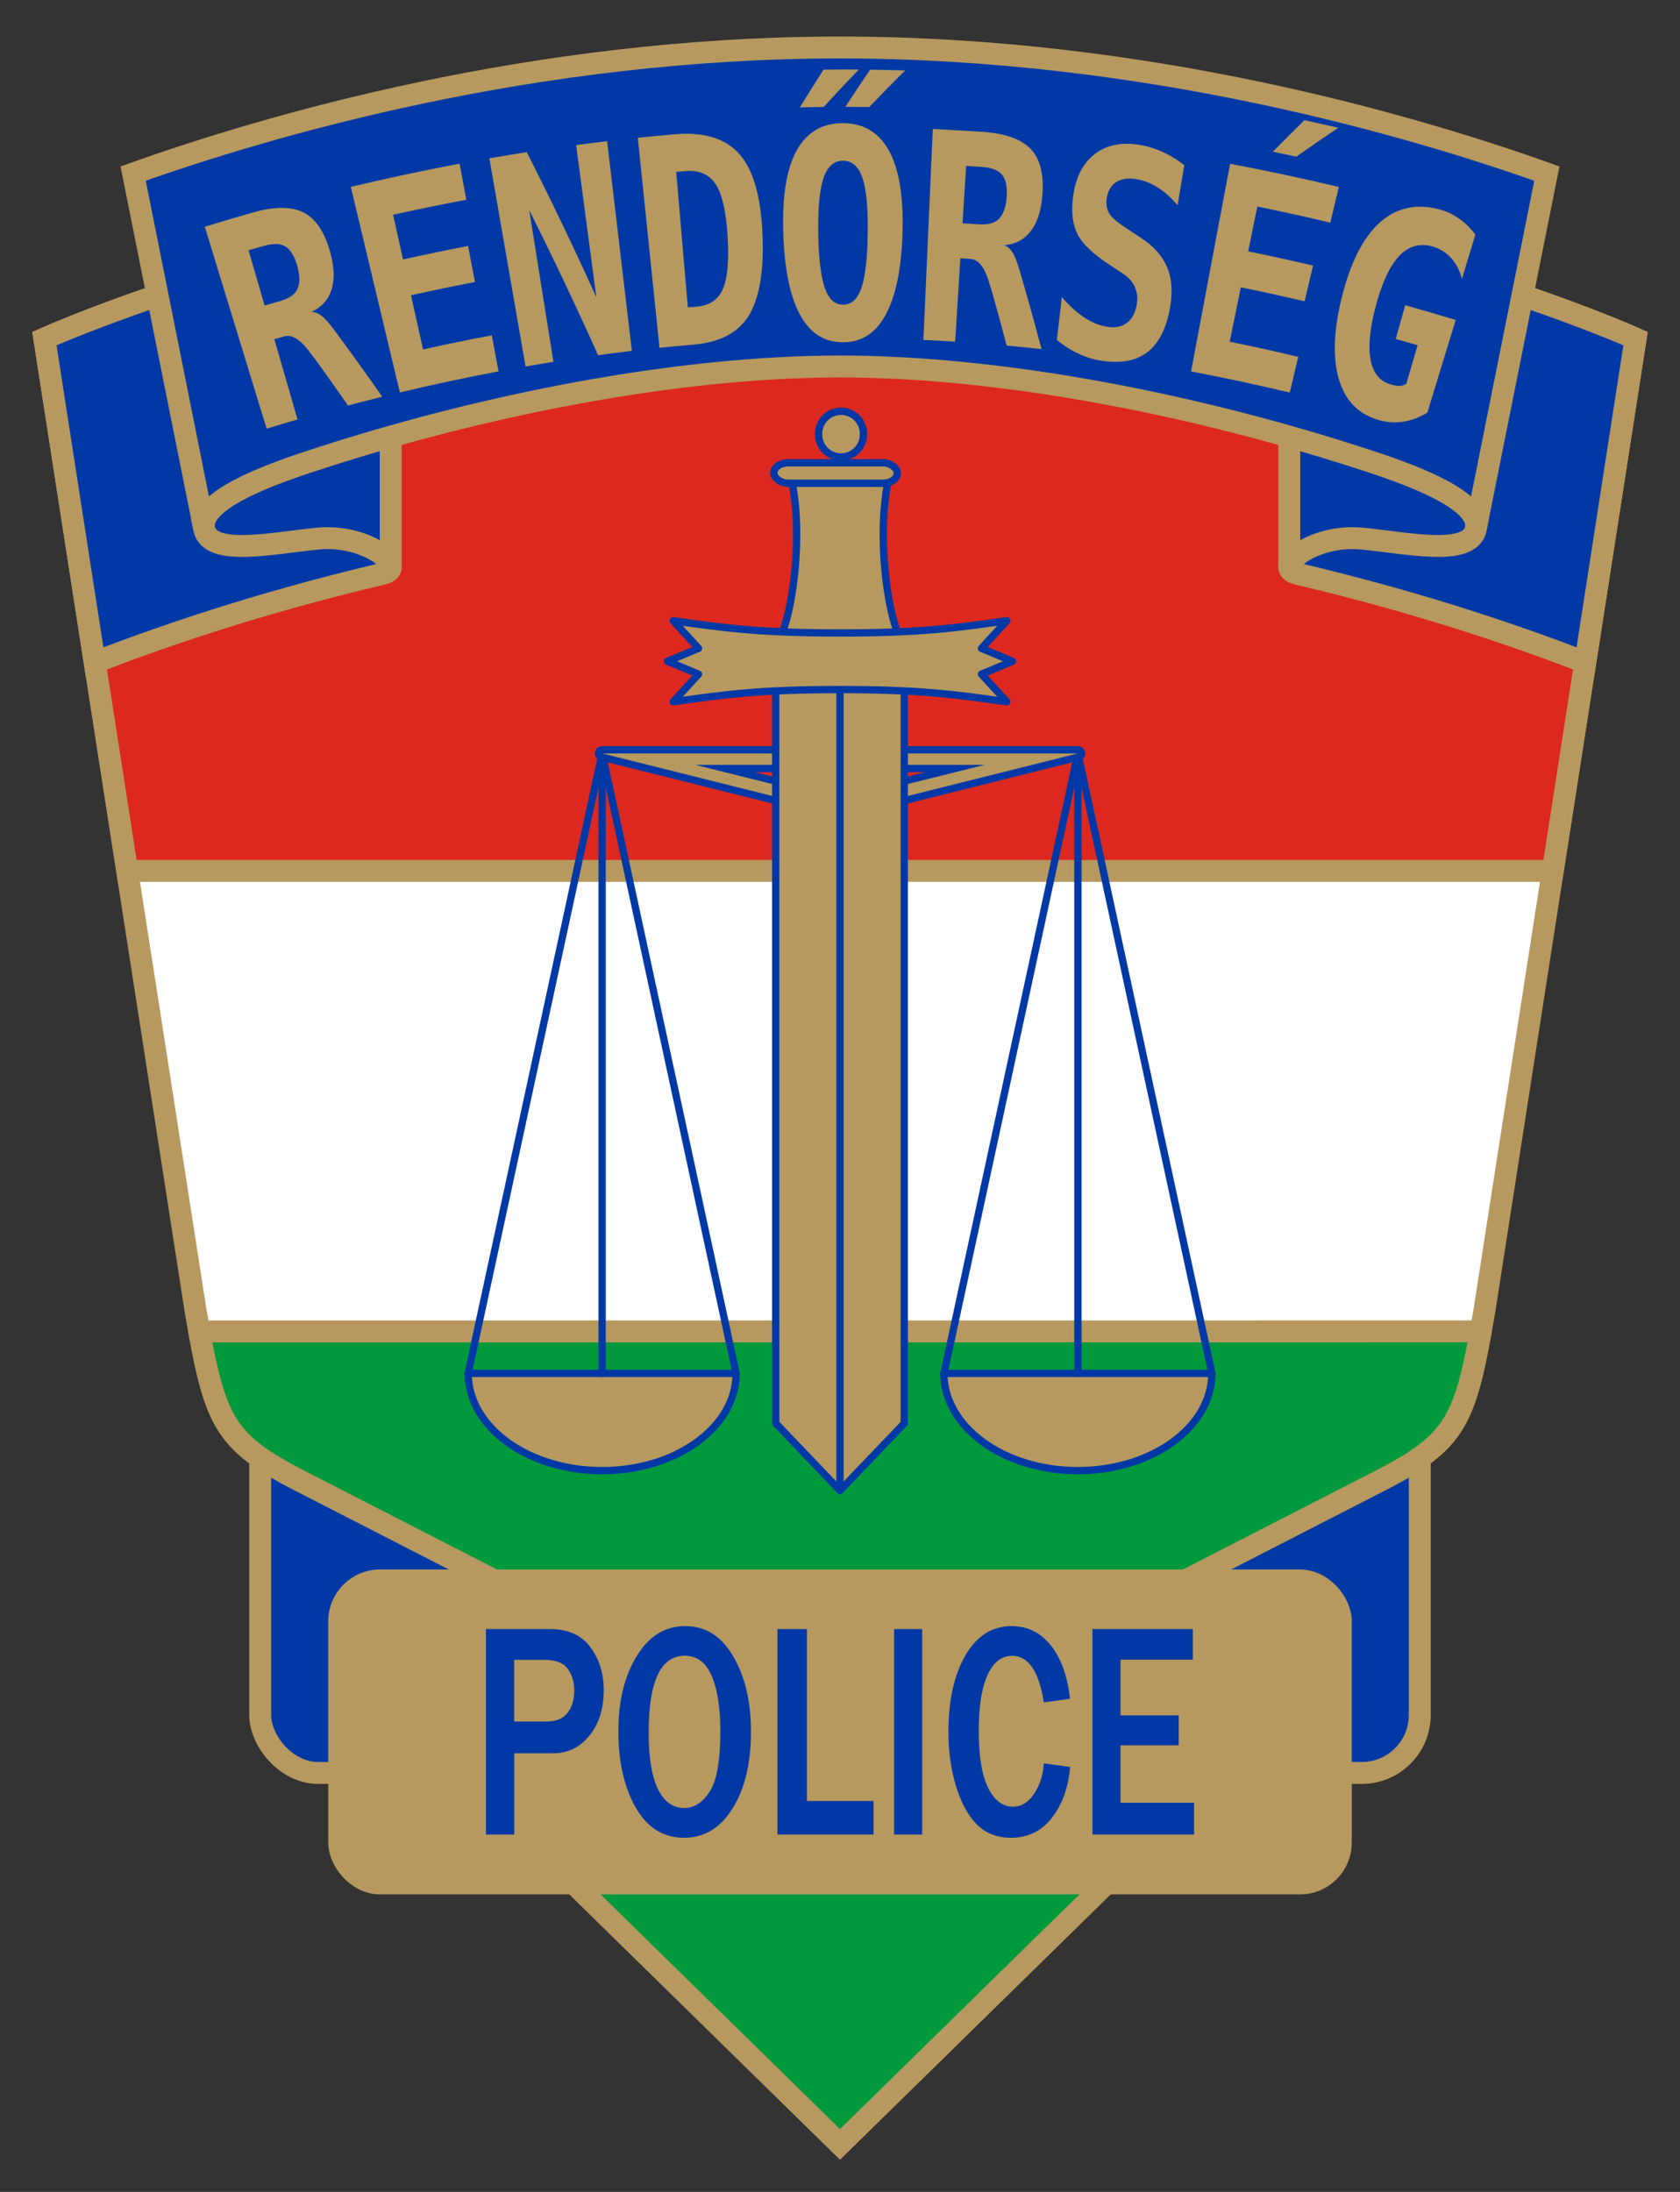 <?xml version="1.0" encoding="UTF-8" standalone="no"?>
<!-- Created with Inkscape (http://www.inkscape.org/) -->
<svg id="svg2" xmlns:rdf="http://www.w3.org/1999/02/22-rdf-syntax-ns#" xmlns="http://www.w3.org/2000/svg" height="300" width="230" version="1.1" xmlns:cc="http://creativecommons.org/ns#" xmlns:dc="http://purl.org/dc/elements/1.1/">
 <rect width="100%" height="100%" fill="#333333" stroke="none"/>
 <path id="path338" d="m17.422 119.2 9.358 60.238c0.178 1.028 0.329 1.871 0.496 2.789h175.45c0.167-0.918 0.318-1.76 0.496-2.789l9.358-60.238h-195.16z" stroke="#000" stroke-width=".992" fill="#fff"/>
 <rect id="rect352" ry="7.933" height="58.898" width="158.75" stroke="#b7985e" y="183.76" x="35.623" stroke-width="3" fill="#0039a6"/>
 <path id="path340" d="m115 24.348c-60.062 0-108.92 22.001-108.92 22.001l20.701 133.09c2.613 15.095 3.64 17.768 14.316 23.24l73.903 37.89 73.9-37.9c10.676-5.472 11.703-8.145 14.316-23.24l20.7-133.08c5e-13 0-48.857-22.001-108.92-22.001z" stroke="#b7985e" stroke-width="3" fill="none"/>
 <path id="path348" d="m115 24.348c-60.062 0-108.92 22.001-108.92 22.001l11.341 72.851h195.16l11.34-72.851c5e-13 0-48.857-22.001-108.92-22.001z" stroke="#b7985e" stroke-width="3" fill="#dc281e"/>
 <path id="path342" stroke-linejoin="round" d="m53.491 27.695-27.392 5.671-6.476 41.708 3.842 4.214c10.007-0.647 20.001-1.379 30.026-1.673v-49.92zm123.02 0v49.92c10.03 0.294 20.02 1.026 30.03 1.673l3.84-4.214-6.48-41.708-27.39-5.67z" stroke="#b7985e" stroke-width="3" fill="#0039a6"/>
 <path id="path344" d="m41.127 34.512c-21.527 5.767-35.046 11.837-35.046 11.837l6.879 44.311c7.876-3.02 21.214-7.836 39.508-12.147 3.399-0.801-2.18-5.426-8.862-4.803-6.107 0.569-14.856 2.562-15.648-1.332-0.676-3.323-2.138-13.781 1.921-18.809l14.812-15.741-3.564-3.316zm147.75 0-3.563 3.316 14.812 15.741c4.06 5.028 2.59 15.486 1.92 18.809-0.8 3.894-9.54 1.901-15.65 1.332-6.68-0.623-12.26 4.002-8.86 4.803 18.29 4.311 31.63 9.127 39.5 12.147l6.87-44.311c3e-13 0-13.518-6.07-35.046-11.837z" stroke="#b7985e" stroke-width="3" fill="#0039a6"/>
 <path id="path346" d="m115 6.5c-42.129 0-78.662 10.796-96.772 17.26l9.668 48.277c-0.123-3.531 7.886-6.679 14.099-8.738 24.225-8.028 51.069-13.139 73.005-13.139s48.78 5.111 73.005 13.138c6.213 2.059 14.222 5.207 14.099 8.738l9.67-48.276c-18.11-6.464-54.64-17.26-96.77-17.26z" stroke="#b7985e" stroke-width="3" fill="#0039a6"/>
 <path id="path356" d="m115 209.71-43.14 18.59-6.848 16.22 49.988 48.98l49.353-48.36 3.253-16.844z" stroke="#b7985e" stroke-width="3" fill="#009a3d"/>
 <path id="path350" stroke-linejoin="round" d="m27.276 182.23c2.282 12.555 3.872 15.352 13.82 20.451l73.904 37.89 73.9-37.9c9.948-5.099 11.538-7.896 13.82-20.451z" stroke="#b7985e" stroke-linecap="round" stroke-width="3" fill="#009a3d"/>
 <rect id="rect354" ry="5.586" height="41.471" width="137.13" stroke="#b7985e" y="216.31" x="46.436" stroke-width="3" fill="#b7985e"/>
 <path id="path37" fill="#0039a6" d="m93.812 222.56c-2.755 0-4.976 1.365-6.656 4.125-1.68 2.747-2.5 6.157-2.5 10.25 0 4.12 0.768 7.605 2.344 10.406 1.586 2.8 3.817 4.19 6.656 4.19 2.765 0 4.955-1.336 6.625-4 1.68-2.678 2.531-6.191 2.531-10.531 0-4.134-0.82-7.566-2.438-10.312-1.607-2.76-3.787-4.125-6.562-4.125zm44.718 0c-2.703 0-4.831 1.339-6.375 4.031-1.544 2.678-2.312 6.153-2.312 10.438 0 2.664 0.343 5.101 1 7.312s1.571 3.959 2.781 5.25c1.221 1.291 2.83 1.938 4.781 1.938 2.317 0 4.175-0.906 5.594-2.719 1.43-1.827 2.27-4.153 2.5-6.969l-3.594-0.5c-0.104 1.621-0.551 3.02-1.344 4.188-0.793 1.167-1.748 1.75-2.875 1.75-1.41 0-2.55-0.86-3.41-2.59-0.856-1.744-1.281-4.344-1.281-7.75 0-3.351 0.394-5.898 1.188-7.656 0.804-1.772 1.935-2.656 3.375-2.656 2.244 0 3.686 2.131 4.344 6.375l3.59-0.5c-0.365-3.2-1.279-5.658-2.688-7.375s-3.163-2.562-5.281-2.562zm-72 0.406v28.125h3.875v-11.125h5.344c2.004 0 3.633-0.813 4.938-2.406 1.304-1.593 1.969-3.682 1.969-6.25 0-2.252-0.602-4.196-1.812-5.844-1.2-1.662-3.068-2.5-5.562-2.5h-8.75zm39.906 0v28.125h13.156v-4.594h-9.125v-23.531h-4.031zm15.969 0v28.125h3.844v-28.125h-3.844zm27.156 0v28.125h13.906v-4.344h-10.062v-7.875h7.969v-4.094h-7.969v-7.625h9.906v-4.188h-13.75zm-55.82 3.65c1.67 0 2.894 0.91 3.688 2.75 0.793 1.827 1.188 4.366 1.188 7.594 3e-14 3.969-0.477 6.708-1.438 8.219s-2.112 2.281-3.5 2.281c-1.565 0-2.78-0.881-3.625-2.625-0.835-1.758-1.25-4.327-1.25-7.719 3e-14 -6.99 1.64-10.5 4.938-10.5zm-23.344 0.562h4.188c1.513 0 2.582 0.426 3.156 1.25 0.584 0.824 0.875 1.784 0.875 2.938 0 1.277-0.311 2.325-0.938 3.094-0.626 0.769-1.56 1.156-2.75 1.156h-4.531v-8.438z"/>
 <path id="path1187" fill="#b7985e" d="m112.75 9.527c-1.1 1.716-2.18 3.439-3.25 5.168 1.09-0.025 2.181-0.044 3.272-0.056 0.934-1.024 1.879-2.044 2.835-3.059 0.651-0.69 1.306-1.377 1.967-2.062-0.655-0.005-1.311-0.008-1.967-0.009-0.954 0.001-1.908 0.007-2.862 0.018zm6.374 0.008c-1.151 1.688-2.282 3.384-3.393 5.087 1.092 0.001 2.183 0.009 3.274 0.024 1.609-1.683 3.247-3.351 4.914-5.005-1.597-0.049-3.196-0.084-4.795-0.106zm59.46 6.912c-1.455 1.429-2.895 2.868-4.318 4.316 1.07 0.22 2.139 0.446 3.206 0.678 1.894-1.334 3.81-2.652 5.747-3.952-1.542-0.358-3.087-0.706-4.635-1.041zm-63.216 0.406c-2.85 0.005-4.993 1.3-6.371 3.865-1.367 2.565-1.925 6.329-1.762 11.269 0.162 4.928 0.95 8.654 2.323 11.151 1.383 2.497 3.309 3.708 5.838 3.709 0.075 0 0.149-0.001 0.223-0.003 2.428-0.075 4.28-1.29 5.608-3.716 1.379-2.499 2.173-6.227 2.327-11.155 0.154-4.941-0.425-8.704-1.808-11.267-1.331-2.487-3.391-3.777-6.127-3.85-0.083-0.002-0.167-0.003-0.251-0.003zm40.418 2.938c-2.461-0.354-4.498 0.123-6.086 1.435s-2.514 3.299-2.817 5.902c-0.237 2.026-0.017 3.672 0.657 4.976 0.676 1.291 2.097 2.645 4.229 4.049 0.689 0.45 1.374 0.903 2.057 1.358 0.72 0.484 1.244 1.086 1.55 1.799 0.307 0.7 0.393 1.474 0.26 2.329-0.176 1.136-0.627 1.977-1.321 2.524-0.692 0.535-1.562 0.735-2.643 0.581-1.071-0.153-2.122-0.576-3.159-1.245-1.027-0.668-2.078-1.608-3.139-2.824l-0.684 5.846c0.945 0.787 1.95 1.426 2.992 1.9 1.05 0.488 2.103 0.811 3.186 0.966 2.632 0.375 4.7-0.004 6.237-1.203 1.549-1.21 2.59-3.235 3.085-6.111 0.364-2.113 0.241-3.941-0.396-5.475s-1.826-2.896-3.564-4.023c-0.609-0.406-1.22-0.811-1.833-1.213-1.284-0.826-2.126-1.5-2.497-2.072-0.359-0.583-0.494-1.291-0.389-2.084 0.136-1.024 0.553-1.774 1.235-2.241 0.682-0.467 1.585-0.627 2.726-0.461 1.024 0.149 2.044 0.535 3.015 1.145 0.971 0.609 1.871 1.43 2.729 2.451l0.921-5.502c-0.986-0.767-2.002-1.378-3.069-1.845-1.065-0.479-2.165-0.801-3.281-0.962zm41.421 8.91c-3.157-0.903-5.953-0.328-8.272 1.724-2.309 2.054-4.022 5.463-5.214 10.185-1.17 4.647-1.28 8.43-0.4 11.355 0.881 2.913 2.678 4.745 5.448 5.53 1.117 0.317 2.229 0.395 3.338 0.224 1.123-0.18 2.212-0.589 3.303-1.241l3.883-12.681c-2.295-0.702-4.598-1.379-6.908-2.03l-1.303 4.625c0.999 0.281 1.997 0.567 2.993 0.859l-1.549 5.295c-0.266 0.151-0.577 0.26-0.939 0.276-0.359 0.004-0.752-0.088-1.199-0.215-1.486-0.423-2.403-1.538-2.746-3.372-0.343-1.834-0.107-4.308 0.728-7.415 0.861-3.206 1.925-5.471 3.207-6.808 1.286-1.349 2.809-1.768 4.543-1.271 0.991 0.284 1.831 0.785 2.502 1.536 0.7 0.743 1.2 1.703 1.53 2.883l1.835-6.049c-0.61-0.833-1.33-1.551-2.15-2.129-0.814-0.59-1.681-1.009-2.625-1.279zm-169.17 2.326 8.464 27.644c1.409-0.429 2.82-0.849 4.234-1.258l-3.177-10.983c0.46-0.133 0.92-0.266 1.381-0.397 1.062-0.303 2.282 0.502 3.64 2.392 0.224 0.313 0.419 0.539 0.552 0.716 1.526 2.111 3.031 4.231 4.516 6.361 1.56-0.413 3.123-0.813 4.688-1.2-2.13-3.048-4.312-6.076-6.537-9.082-0.775-1.052-1.379-1.71-1.815-2.022-0.43-0.327-0.9-0.506-1.372-0.499 1.353-0.607 2.261-1.567 2.726-2.902 0.465-1.334 0.463-2.962-0.028-4.89-0.734-2.879-1.895-4.783-3.549-5.712-1.643-0.932-4.019-0.993-7.036-0.136-2.23 0.633-4.452 1.29-6.666 1.969zm19.993-5.448 6.713 28.138c4.487-1.071 8.993-2.035 13.513-2.886l-0.927-4.935c-3.144 0.592-6.281 1.237-9.409 1.934l-1.651-7.415c2.91-0.648 5.829-1.253 8.755-1.812l-0.943-4.933c-2.976 0.569-5.945 1.184-8.903 1.842l-1.361-6.113c3.33-0.741 6.672-1.427 10.026-2.057l-0.927-4.935c-4.99 0.936-9.953 1.996-14.885 3.172zm18.968-3.908l4.955 28.491c1.27-0.222 2.541-0.434 3.813-0.638l-3.307-20.75c3.297 6.567 6.44 13.183 9.423 19.843 1.54-0.21 3.081-0.407 4.623-0.589l-3.385-28.704c-1.417 0.167-2.832 0.344-4.245 0.531l2.765 20.824c-3.015-6.663-6.19-13.281-9.517-19.85-1.711 0.267-3.418 0.548-5.124 0.844zm20.323-2.812 2.965 28.748c1.543-0.16 3.086-0.305 4.63-0.437 3.585-0.305 6.077-1.567 7.554-3.908 1.477-2.354 2.143-6.107 1.918-11.226-0.22-5.105-1.24-8.739-3.11-10.887-1.864-2.162-4.818-3.112-8.811-2.774-1.719 0.146-3.436 0.307-5.152 0.484zm40.386-1.203-1.29 28.869c1.45 0.064 2.9 0.142 4.35 0.232l0.71-11.406c0.475 0.03 0.951 0.061 1.426 0.093 1.096 0.074 1.966 1.245 2.593 3.482 0.103 0.371 0.209 0.648 0.273 0.861 0.708 2.501 1.391 5.005 2.049 7.512 1.59 0.145 3.18 0.304 4.77 0.479-0.946-3.594-1.945-7.184-2.999-10.767-0.366-1.253-0.706-2.077-1.009-2.518-0.291-0.454-0.67-0.782-1.115-0.936 1.475-0.108 2.653-0.699 3.546-1.792 0.893-1.093 1.45-2.621 1.651-4.598 0.3-2.953-0.137-5.138-1.377-6.577-1.229-1.438-3.45-2.31-6.596-2.53-2.325-0.163-4.653-0.297-6.983-0.401zm40.7 4.761-5.346 28.423c4.52 0.853 9.026 1.817 13.513 2.889l1.166-4.886c-3.119-0.745-6.247-1.439-9.384-2.08l1.52-7.442c2.92 0.597 5.831 1.238 8.734 1.921l1.152-4.889c-2.95-0.695-5.911-1.346-8.88-1.953l1.253-6.136c3.343 0.682 6.674 1.421 9.991 2.212l1.166-4.886c-4.92-1.176-9.89-2.237-14.88-3.174zm-53.01-0.42c0.084-0 0.166 0.003 0.246 0.01 5.9272e-8 5.2038e-9 1.1854e-7 1.0408e-8 1.7782e-7 1.5611e-8 1.105 0.097 1.921 0.864 2.425 2.325 0.541 1.554 0.77 4.065 0.727 7.537-0.043 3.459-0.33 5.994-0.868 7.551-0.502 1.44-1.263 2.178-2.284 2.274l-1.6441e-7 1.534e-8c-0.074 0.007-0.15 0.01-0.227 0.01-1.127 0-1.951-0.736-2.492-2.28-0.541-1.556-0.857-4.09-0.906-7.549-0.05-3.472 0.2-5.983 0.739-7.538 0.539-1.568 1.422-2.339 2.641-2.341zm-81.365 12.259c0.709-0.206 1.419-0.41 2.13-0.611 1.26-0.357 2.246-0.325 2.943 0.113 0.697 0.438 1.245 1.35 1.613 2.709 0.368 1.359 0.341 2.413-0.032 3.158-0.367 0.73-1.159 1.25-2.379 1.596-0.694 0.196-1.387 0.395-2.079 0.596zm98.235-11.549c0.739 0.046 1.478 0.095 2.217 0.147 1.31 0.092 2.228 0.458 2.735 1.108 0.507 0.649 0.711 1.693 0.593 3.094-0.118 1.402-0.503 2.382-1.107 2.954-0.593 0.561-1.513 0.78-2.775 0.691-0.718-0.051-1.435-0.098-2.153-0.143zm-39.692 0.819c0.428-0.037 0.857-0.073 1.285-0.107 1.864-0.152 3.247 0.455 4.128 1.806 0.881 1.351 1.411 3.703 1.621 7.065 0.211 3.387-0.01 5.839-0.662 7.305-0.652 1.453-1.839 2.236-3.579 2.377-0.4 0.033-0.799 0.066-1.199 0.101z"/>
 <path id="path1325" stroke-linejoin="round" d="m82.438 103.12 31.25 7.812v-7.812h-31.25zm33.875 0v7.812l31.25-7.812h-31.25zm-21.125 1.562h16.938v4.219l-16.938-4.219zm22.688 0h16.938l-16.938 4.219v-4.219z" stroke="#0039a6" stroke-linecap="round" stroke-width="2" fill="#ffd200"/>
 <path id="path1334" stroke-linejoin="round" d="m64.094 187.97c0 7.353 8.213 13.312 18.344 13.312 10.131-1e-13 18.344-5.959 18.344-13.312h-36.688zm65.125 0c0 7.353 8.213 13.312 18.344 13.312 10.131 0 18.344-5.959 18.344-13.312h-36.688z" stroke="#0039a6" stroke-linecap="round" fill="#b7985e"/>
 <path id="path1339" stroke-linejoin="round" d="m82.432 103.12 18.348 84.85" stroke="#0039a6" stroke-linecap="round" fill="none"/>
 <path id="path1341" stroke-linejoin="round" d="m82.432 187.97 7e-14 -84.852" stroke="#0039a6" stroke-linecap="round" fill="none"/>
 <path id="path1343" stroke-linejoin="round" d="m82.432 103.12-18.344 84.85" stroke="#0039a6" stroke-linecap="round" fill="none"/>
 <path id="path1367" stroke-linejoin="round" d="m147.57 103.12-18.344 84.852" stroke="#0039a6" stroke-linecap="round" fill="none"/>
 <path id="path1369" stroke-linejoin="round" d="m147.57 187.97-9e-14 -84.852" stroke="#0039a6" stroke-linecap="round" fill="none"/>
 <path id="path1371" stroke-linejoin="round" d="m147.57 103.12 18.344 84.852" stroke="#0039a6" stroke-linecap="round" fill="none"/>
 <path id="path1254" stroke-linejoin="round" d="m352.49 58.435a3.094 3.094 0 1 1 -6.187 0 3.094 3.094 0 1 1 6.187 0z" transform="matrix(.992 0 0 .992 -231.46 1.45)" stroke="#0039a6" stroke-linecap="round" stroke-width="1.008" fill="#b7985e"/>
 <path id="path1258" stroke-linejoin="round" d="m108.21 65.003c2.06 8.259 0.02 21.593-2.17 23.302l8.96 0.279 8.95-0.279c-2.19-1.709-4.23-15.043-2.17-23.302l-6.786 0.186-6.786-0.186z" stroke="#0039a6" stroke-linecap="round" fill="#b7985e"/>
 <rect id="rect1256" stroke-linejoin="round" rx="1.983" ry="1.983" height="2.805" width="16.915" stroke="#0039a6" stroke-linecap="round" y="63.337" x="105.94" fill="#b7985e"/>
 <path id="path1493" fill="#b7985e" d="m82.438 103.12 31.25 7.812v-7.812h-31.25zm33.875 0v7.812l31.25-7.812h-31.25zm-21.125 1.562h16.938v4.219l-16.938-4.219zm22.688 0h16.938l-16.938 4.219v-4.219z"/>
 <path id="path1277" stroke-linejoin="round" d="m106.2 90.505v104.3l8.8 9.203 8.8-9.203v-104.3h-8.8-8.8z" stroke="#0039a6" stroke-linecap="round" fill="#b7985e"/>
 <path id="path1282" stroke-linejoin="round" d="m115 90.506v113.5" stroke="#0039a6" stroke-linecap="round" fill="#ffd200"/>
 <path id="path1265" stroke-linejoin="round" d="m92.162 84.959 3.47 3.78-4.245 1.767l4.245 1.766-3.47 3.78c7.334-1.053 12.218-1.673 22.838-1.673 10.617 0 15.503 0.62 22.837 1.673l-3.47-3.78 4.24-1.766-4.24-1.767 3.47-3.78c-7.334 1.053-12.22 1.673-22.837 1.673-10.62 0-15.504-0.62-22.838-1.673z" stroke="#0039a6" stroke-linecap="round" fill="#b7985e"/>
</svg>
